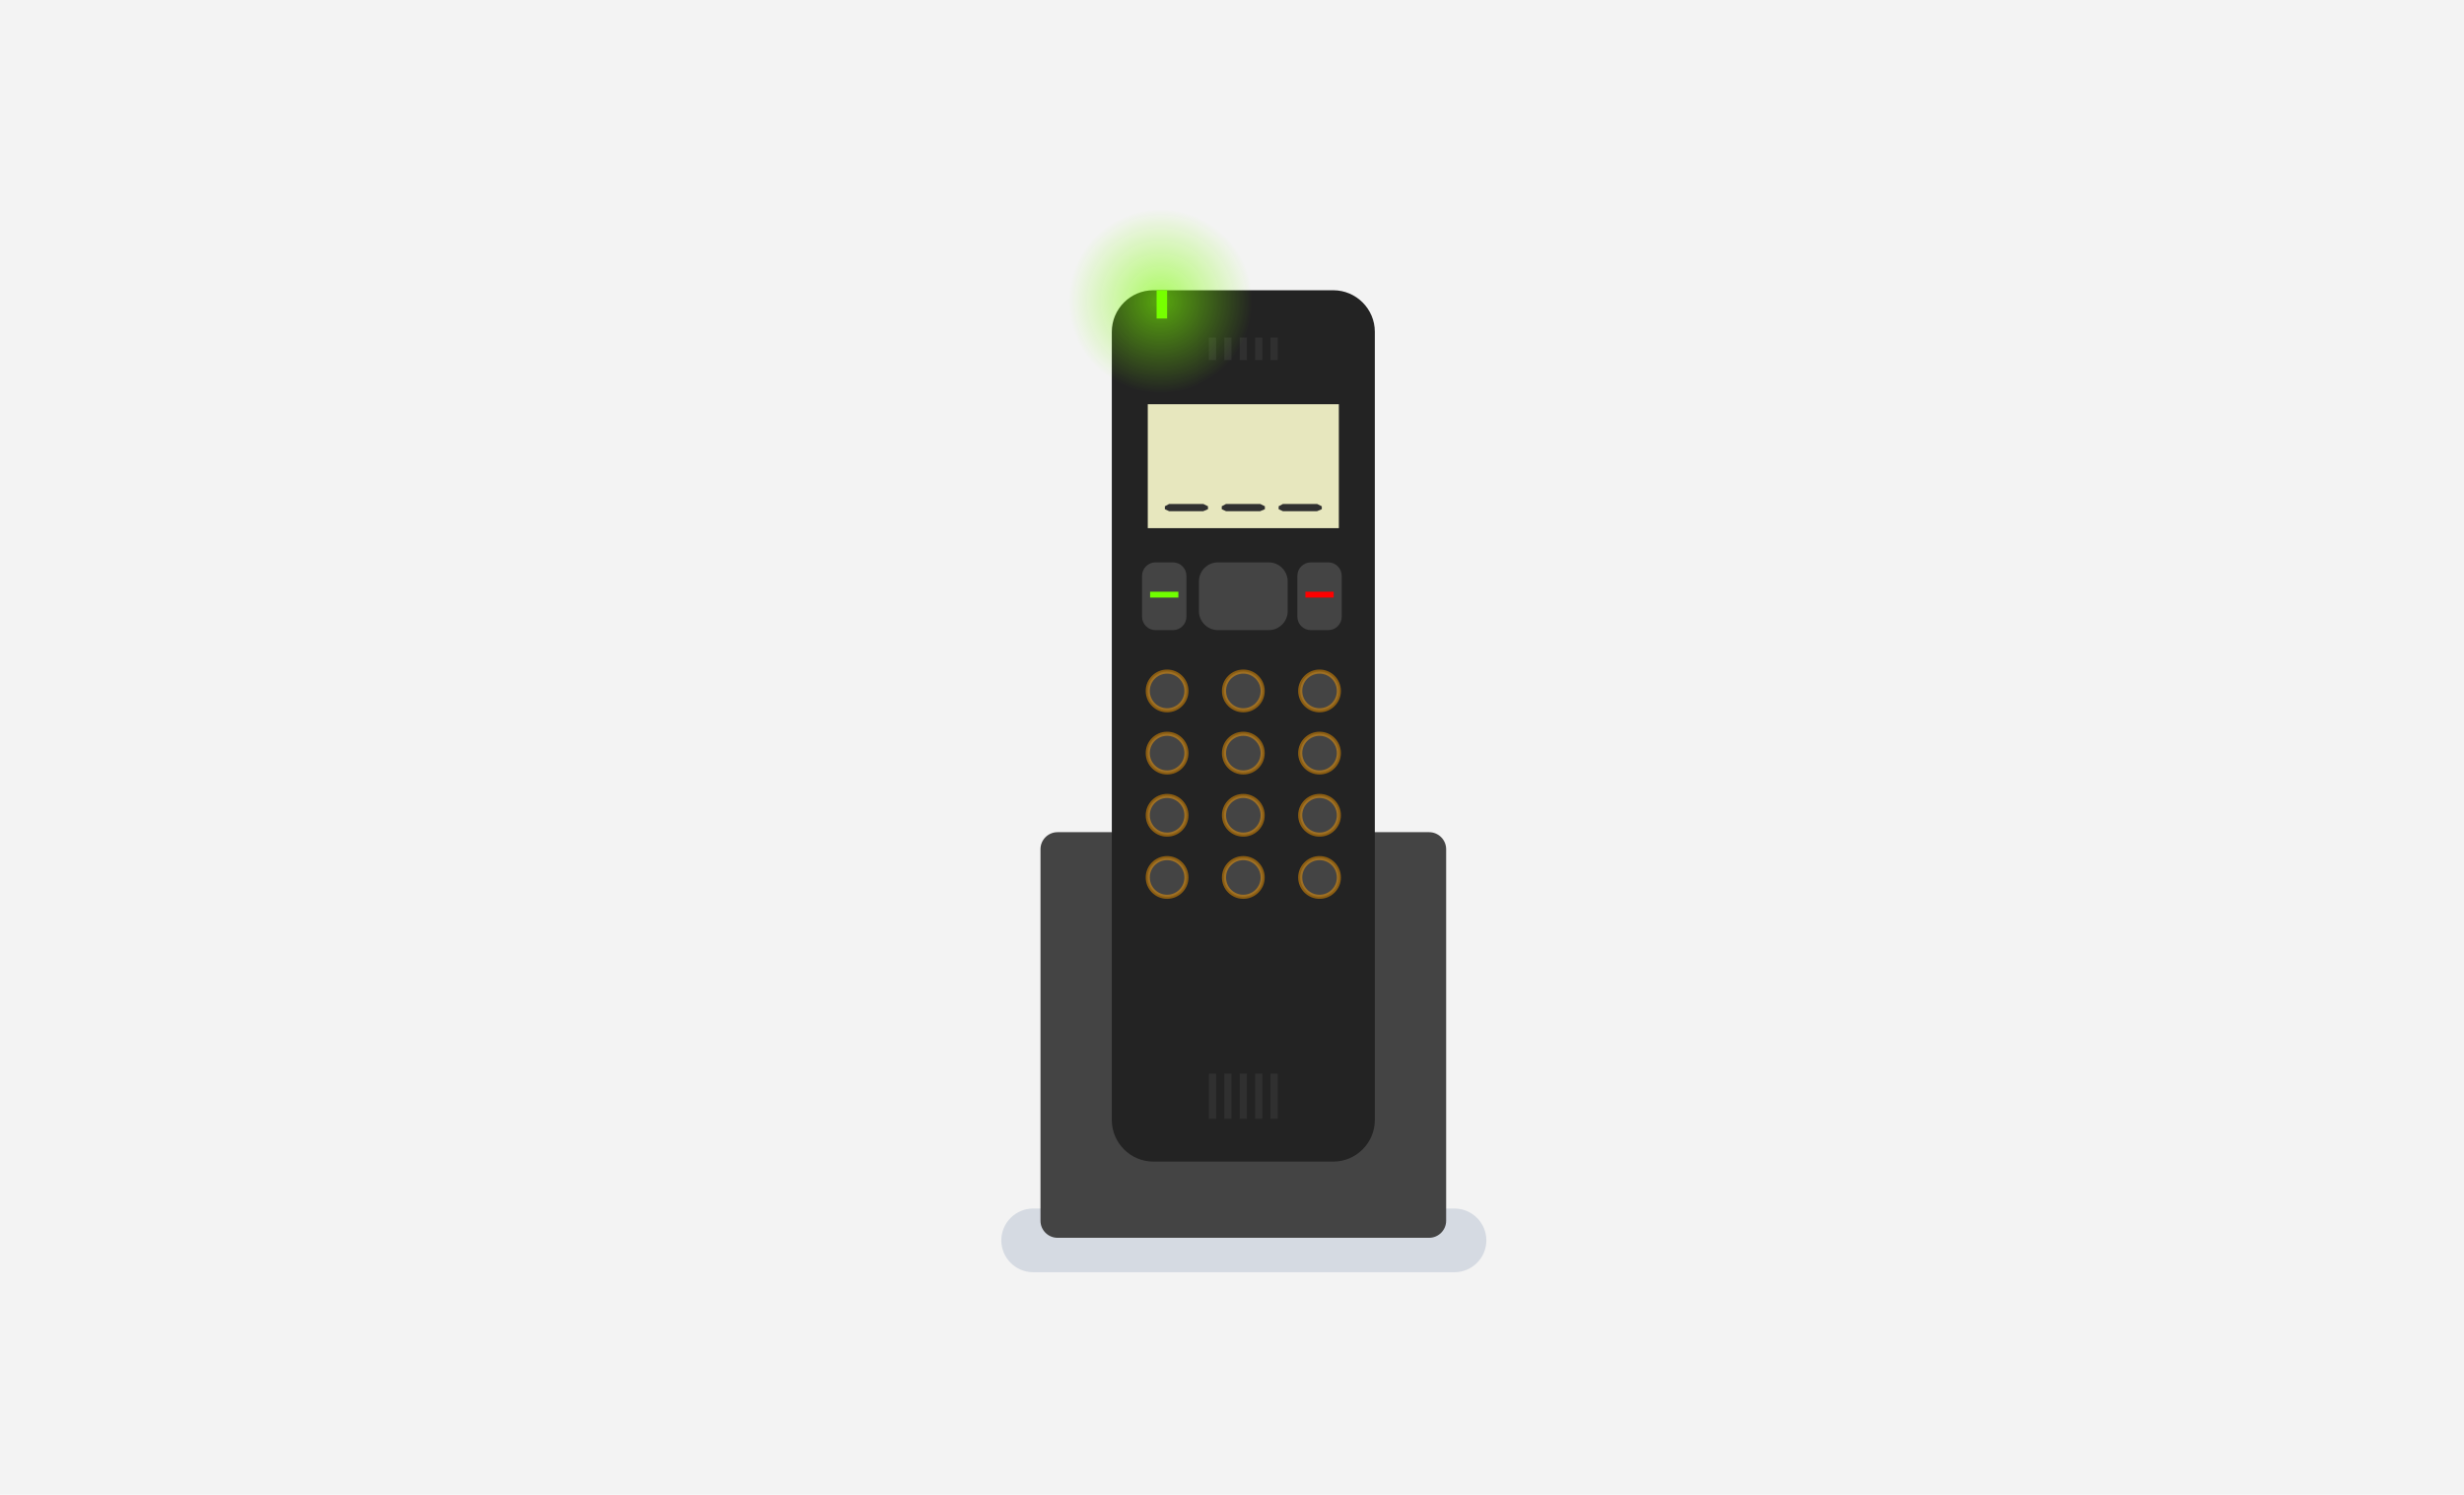<svg width="600" height="364" viewBox="0 0 600 364" fill="none" xmlns="http://www.w3.org/2000/svg">
<rect width="600" height="364" fill="#F3F3F3"/>
<path fill-rule="evenodd" clip-rule="evenodd" d="M354.185 309.825H251.58C247.315 309.825 243.825 306.335 243.825 302.07C243.825 297.805 247.315 294.315 251.58 294.315H354.185C358.45 294.315 361.94 297.805 361.94 302.07C361.94 306.335 358.45 309.825 354.185 309.825Z" fill="#D5DAE2"/>
<path fill-rule="evenodd" clip-rule="evenodd" d="M348 301.442H257.513C255.232 301.442 253.366 299.576 253.366 297.296V206.808C253.366 204.528 255.232 202.662 257.513 202.662H348C350.28 202.662 352.146 204.528 352.146 206.808V297.296C352.146 299.576 350.28 301.442 348 301.442" fill="#444444"/>
<path fill-rule="evenodd" clip-rule="evenodd" d="M324.666 282.884H280.846C275.284 282.884 270.734 278.333 270.734 272.772V80.797C270.734 75.237 275.284 70.686 280.846 70.686H324.666C330.228 70.686 334.778 75.237 334.778 80.797V272.772C334.778 278.333 330.228 282.884 324.666 282.884" fill="#232323"/>
<path fill-rule="evenodd" clip-rule="evenodd" d="M288.903 168.267C288.903 170.865 286.797 172.972 284.198 172.972C281.6 172.972 279.494 170.865 279.494 168.267C279.494 165.669 281.6 163.562 284.198 163.562C286.797 163.562 288.903 165.669 288.903 168.267" fill="#444444"/>
<path d="M288.903 168.267C288.903 170.865 286.797 172.972 284.198 172.972C281.6 172.972 279.494 170.865 279.494 168.267C279.494 165.669 281.6 163.562 284.198 163.562C286.797 163.562 288.903 165.669 288.903 168.267" stroke="#FF9E00" stroke-opacity="0.473"/>
<path fill-rule="evenodd" clip-rule="evenodd" d="M307.462 168.267C307.462 170.865 305.356 172.972 302.757 172.972C300.159 172.972 298.053 170.865 298.053 168.267C298.053 165.669 300.159 163.562 302.757 163.562C305.356 163.562 307.462 165.669 307.462 168.267" fill="#444444"/>
<path d="M307.462 168.267C307.462 170.865 305.356 172.972 302.757 172.972C300.159 172.972 298.053 170.865 298.053 168.267C298.053 165.669 300.159 163.562 302.757 163.562C305.356 163.562 307.462 165.669 307.462 168.267" stroke="#FF9E00" stroke-opacity="0.473"/>
<path fill-rule="evenodd" clip-rule="evenodd" d="M326.021 168.267C326.021 170.865 323.915 172.972 321.316 172.972C318.718 172.972 316.612 170.865 316.612 168.267C316.612 165.669 318.718 163.562 321.316 163.562C323.915 163.562 326.021 165.669 326.021 168.267" fill="#444444"/>
<path d="M326.021 168.267C326.021 170.865 323.915 172.972 321.316 172.972C318.718 172.972 316.612 170.865 316.612 168.267C316.612 165.669 318.718 163.562 321.316 163.562C323.915 163.562 326.021 165.669 326.021 168.267" stroke="#FF9E00" stroke-opacity="0.473"/>
<path fill-rule="evenodd" clip-rule="evenodd" d="M288.902 183.407C288.902 186.005 286.796 188.112 284.197 188.112C281.599 188.112 279.493 186.005 279.493 183.407C279.493 180.809 281.599 178.702 284.197 178.702C286.796 178.702 288.902 180.809 288.902 183.407" fill="#444444"/>
<path d="M288.902 183.407C288.902 186.005 286.796 188.112 284.197 188.112C281.599 188.112 279.493 186.005 279.493 183.407C279.493 180.809 281.599 178.702 284.197 178.702C286.796 178.702 288.902 180.809 288.902 183.407" stroke="#FF9E00" stroke-opacity="0.473"/>
<path fill-rule="evenodd" clip-rule="evenodd" d="M307.461 183.407C307.461 186.005 305.355 188.112 302.756 188.112C300.158 188.112 298.052 186.005 298.052 183.407C298.052 180.809 300.158 178.702 302.756 178.702C305.355 178.702 307.461 180.809 307.461 183.407" fill="#444444"/>
<path d="M307.461 183.407C307.461 186.005 305.355 188.112 302.756 188.112C300.158 188.112 298.052 186.005 298.052 183.407C298.052 180.809 300.158 178.702 302.756 178.702C305.355 178.702 307.461 180.809 307.461 183.407" stroke="#FF9E00" stroke-opacity="0.473"/>
<path fill-rule="evenodd" clip-rule="evenodd" d="M326.02 183.407C326.02 186.005 323.914 188.112 321.315 188.112C318.717 188.112 316.611 186.005 316.611 183.407C316.611 180.809 318.717 178.702 321.315 178.702C323.914 178.702 326.02 180.809 326.02 183.407" fill="#444444"/>
<path d="M326.02 183.407C326.02 186.005 323.914 188.112 321.315 188.112C318.717 188.112 316.611 186.005 316.611 183.407C316.611 180.809 318.717 178.702 321.315 178.702C323.914 178.702 326.02 180.809 326.02 183.407" stroke="#FF9E00" stroke-opacity="0.473"/>
<path fill-rule="evenodd" clip-rule="evenodd" d="M288.902 198.547C288.902 201.145 286.796 203.252 284.197 203.252C281.599 203.252 279.493 201.145 279.493 198.547C279.493 195.949 281.599 193.842 284.197 193.842C286.796 193.842 288.902 195.949 288.902 198.547" fill="#444444"/>
<path d="M288.902 198.547C288.902 201.145 286.796 203.252 284.197 203.252C281.599 203.252 279.493 201.145 279.493 198.547C279.493 195.949 281.599 193.842 284.197 193.842C286.796 193.842 288.902 195.949 288.902 198.547" stroke="#FF9E00" stroke-opacity="0.473"/>
<path fill-rule="evenodd" clip-rule="evenodd" d="M307.461 198.547C307.461 201.145 305.355 203.252 302.756 203.252C300.158 203.252 298.052 201.145 298.052 198.547C298.052 195.949 300.158 193.842 302.756 193.842C305.355 193.842 307.461 195.949 307.461 198.547" fill="#444444"/>
<path d="M307.461 198.547C307.461 201.145 305.355 203.252 302.756 203.252C300.158 203.252 298.052 201.145 298.052 198.547C298.052 195.949 300.158 193.842 302.756 193.842C305.355 193.842 307.461 195.949 307.461 198.547" stroke="#FF9E00" stroke-opacity="0.473"/>
<path fill-rule="evenodd" clip-rule="evenodd" d="M326.02 198.547C326.02 201.145 323.914 203.252 321.315 203.252C318.717 203.252 316.611 201.145 316.611 198.547C316.611 195.949 318.717 193.842 321.315 193.842C323.914 193.842 326.02 195.949 326.02 198.547" fill="#444444"/>
<path d="M326.02 198.547C326.02 201.145 323.914 203.252 321.315 203.252C318.717 203.252 316.611 201.145 316.611 198.547C316.611 195.949 318.717 193.842 321.315 193.842C323.914 193.842 326.02 195.949 326.02 198.547" stroke="#FF9E00" stroke-opacity="0.473"/>
<path fill-rule="evenodd" clip-rule="evenodd" d="M288.902 213.687C288.902 216.285 286.796 218.392 284.197 218.392C281.599 218.392 279.493 216.285 279.493 213.687C279.493 211.089 281.599 208.982 284.197 208.982C286.796 208.982 288.902 211.089 288.902 213.687" fill="#444444"/>
<path d="M288.902 213.687C288.902 216.285 286.796 218.392 284.197 218.392C281.599 218.392 279.493 216.285 279.493 213.687C279.493 211.089 281.599 208.982 284.197 208.982C286.796 208.982 288.902 211.089 288.902 213.687" stroke="#FF9E00" stroke-opacity="0.473"/>
<path fill-rule="evenodd" clip-rule="evenodd" d="M307.461 213.687C307.461 216.285 305.355 218.392 302.756 218.392C300.158 218.392 298.052 216.285 298.052 213.687C298.052 211.089 300.158 208.982 302.756 208.982C305.355 208.982 307.461 211.089 307.461 213.687" fill="#444444"/>
<path d="M307.461 213.687C307.461 216.285 305.355 218.392 302.756 218.392C300.158 218.392 298.052 216.285 298.052 213.687C298.052 211.089 300.158 208.982 302.756 208.982C305.355 208.982 307.461 211.089 307.461 213.687" stroke="#FF9E00" stroke-opacity="0.473"/>
<path fill-rule="evenodd" clip-rule="evenodd" d="M326.02 213.687C326.02 216.285 323.914 218.392 321.315 218.392C318.717 218.392 316.611 216.285 316.611 213.687C316.611 211.089 318.717 208.982 321.315 208.982C323.914 208.982 326.02 211.089 326.02 213.687" fill="#444444"/>
<path d="M326.02 213.687C326.02 216.285 323.914 218.392 321.315 218.392C318.717 218.392 316.611 216.285 316.611 213.687C316.611 211.089 318.717 208.982 321.315 208.982C323.914 208.982 326.02 211.089 326.02 213.687" stroke="#FF9E00" stroke-opacity="0.473"/>
<path fill-rule="evenodd" clip-rule="evenodd" d="M279.493 128.621H326.02V98.442H279.493V128.621Z" fill="#E7E7BE"/>
<path fill-rule="evenodd" clip-rule="evenodd" d="M308.937 153.456H296.575C294.031 153.456 291.95 151.375 291.95 148.831V141.581C291.95 139.037 294.031 136.956 296.575 136.956H308.937C311.481 136.956 313.562 139.037 313.562 141.581V148.831C313.562 151.375 311.481 153.456 308.937 153.456" fill="#444444"/>
<path fill-rule="evenodd" clip-rule="evenodd" d="M285.632 153.456H281.367C279.569 153.456 278.097 151.985 278.097 150.186V140.226C278.097 138.427 279.569 136.956 281.367 136.956H285.632C287.43 136.956 288.902 138.427 288.902 140.226V150.186C288.902 151.985 287.43 153.456 285.632 153.456" fill="#444444"/>
<path fill-rule="evenodd" clip-rule="evenodd" d="M323.448 153.456H319.183C317.385 153.456 315.913 151.985 315.913 150.186V140.226C315.913 138.427 317.385 136.956 319.183 136.956H323.448C325.246 136.956 326.718 138.427 326.718 140.226V150.186C326.718 151.985 325.246 153.456 323.448 153.456" fill="#444444"/>
<path fill-rule="evenodd" clip-rule="evenodd" d="M294.382 87.706H296.132V82.206H294.382V87.706Z" fill="#303030"/>
<path fill-rule="evenodd" clip-rule="evenodd" d="M294.152 124.012V123.292L293.051 122.743H284.669L283.652 123.292V124.012L284.697 124.493H292.997L294.152 124.012Z" fill="#303030"/>
<path fill-rule="evenodd" clip-rule="evenodd" d="M308.006 124.012V123.292L306.905 122.743H298.523L297.506 123.292V124.012L298.552 124.493H306.852L308.006 124.012Z" fill="#303030"/>
<path fill-rule="evenodd" clip-rule="evenodd" d="M321.862 124.012V123.292L320.76 122.743H312.379L311.362 123.292V124.012L312.407 124.493H320.707L321.862 124.012Z" fill="#303030"/>
<path fill-rule="evenodd" clip-rule="evenodd" d="M281.643 77.569H284.2V70.686H281.643V77.569Z" fill="#70FF00"/>
<path fill-rule="evenodd" clip-rule="evenodd" d="M286.941 145.53V144.099H280.058V145.53H286.941Z" fill="#70FF00"/>
<path fill-rule="evenodd" clip-rule="evenodd" d="M324.757 145.53V144.099H317.873V145.53H324.757Z" fill="#FF0000"/>
<path fill-rule="evenodd" clip-rule="evenodd" d="M298.132 87.706H299.882V82.206H298.132V87.706Z" fill="#303030"/>
<path fill-rule="evenodd" clip-rule="evenodd" d="M301.882 87.706H303.632V82.206H301.882V87.706Z" fill="#303030"/>
<path fill-rule="evenodd" clip-rule="evenodd" d="M305.632 87.706H307.382V82.206H305.632V87.706Z" fill="#303030"/>
<path fill-rule="evenodd" clip-rule="evenodd" d="M309.382 87.706H311.132V82.206H309.382V87.706Z" fill="#303030"/>
<path fill-rule="evenodd" clip-rule="evenodd" d="M294.382 272.456H296.132V261.456H294.382V272.456Z" fill="#303030"/>
<path fill-rule="evenodd" clip-rule="evenodd" d="M298.132 272.456H299.882V261.456H298.132V272.456Z" fill="#303030"/>
<path fill-rule="evenodd" clip-rule="evenodd" d="M301.882 272.456H303.632V261.456H301.882V272.456Z" fill="#303030"/>
<path fill-rule="evenodd" clip-rule="evenodd" d="M305.632 272.456H307.382V261.456H305.632V272.456Z" fill="#303030"/>
<path fill-rule="evenodd" clip-rule="evenodd" d="M309.382 272.456H311.132V261.456H309.382V272.456Z" fill="#303030"/>
<path opacity="0.6" fill-rule="evenodd" clip-rule="evenodd" d="M282.575 95.598C294.863 95.598 304.825 85.636 304.825 73.348C304.825 61.059 294.863 51.098 282.575 51.098C270.286 51.098 260.325 61.059 260.325 73.348C260.325 85.636 270.286 95.598 282.575 95.598Z" fill="url(#paint0_radial)"/>
<defs>
<radialGradient id="paint0_radial" cx="0" cy="0" r="1" gradientUnits="userSpaceOnUse" gradientTransform="translate(282.575 73.348) rotate(90) scale(22.25)">
<stop stop-color="#7BFF00"/>
<stop offset="1" stop-color="#7FFF00" stop-opacity="0.01"/>
</radialGradient>
</defs>
</svg>
